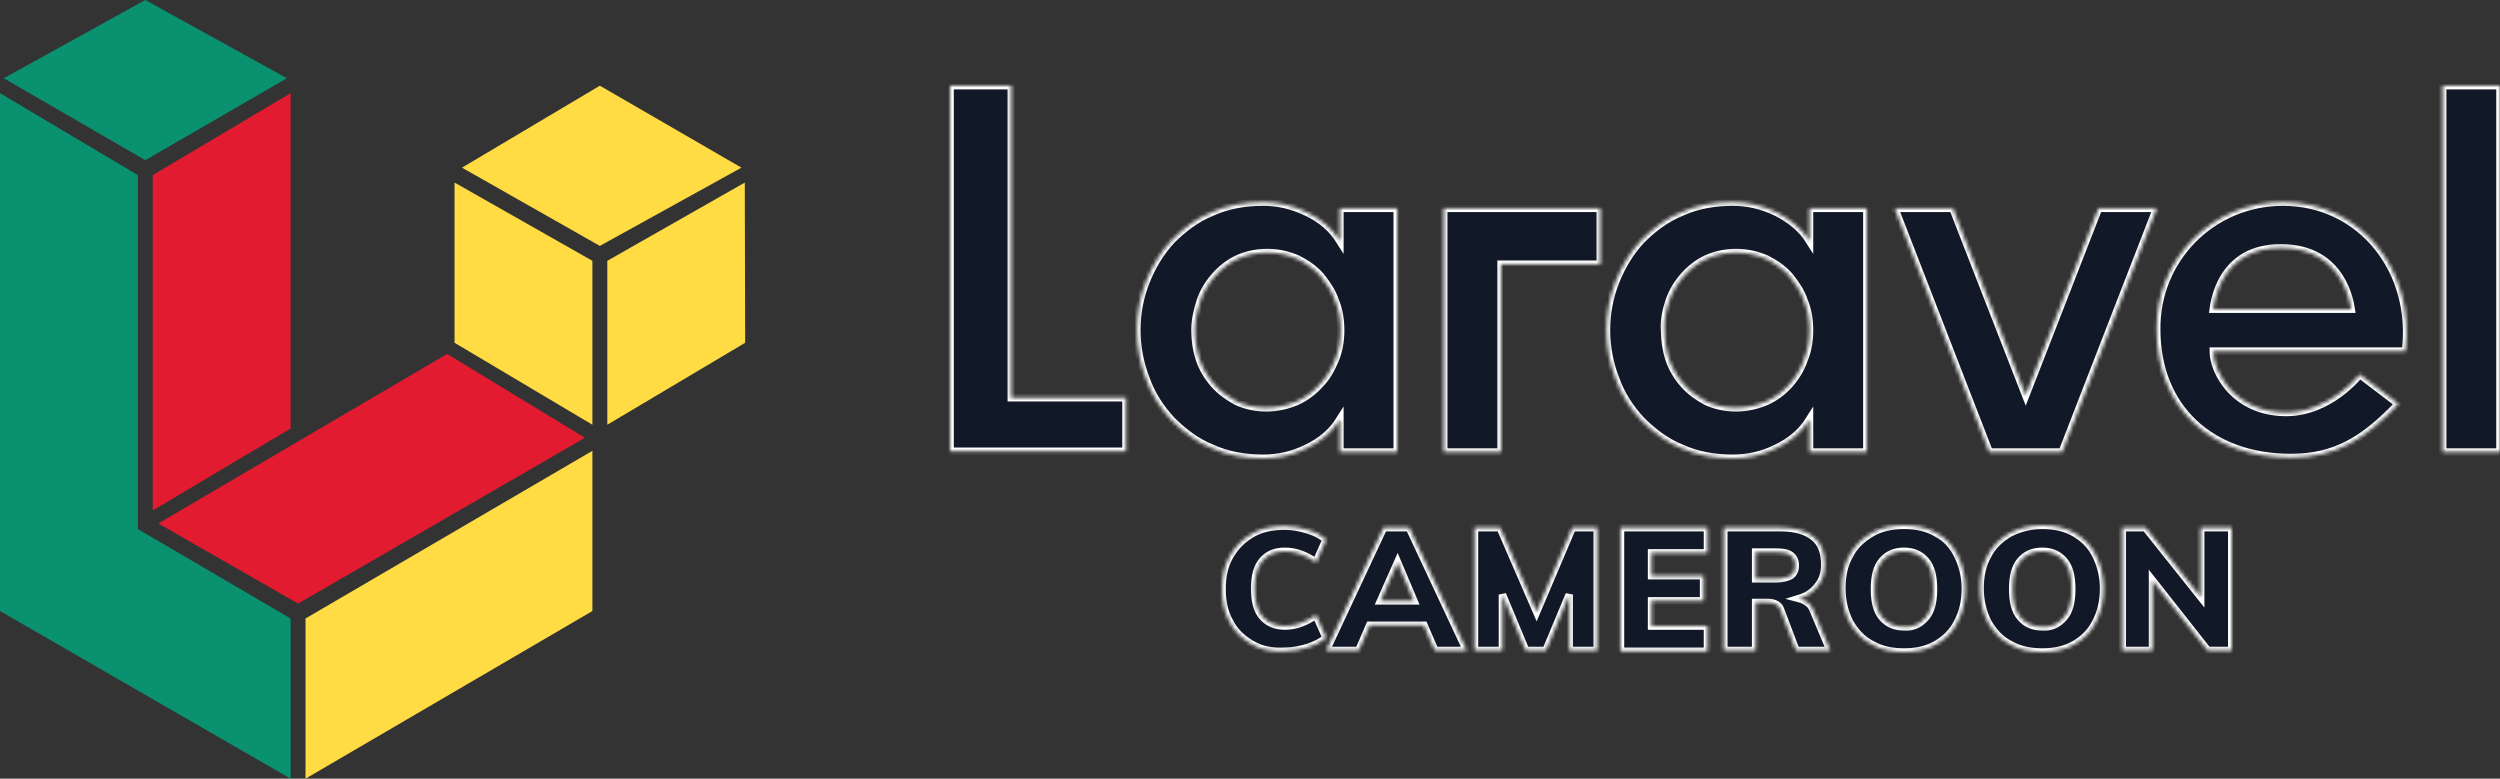 <svg width="671" height="209" viewBox="0 0 671 209" fill="none" xmlns="http://www.w3.org/2000/svg">
<rect x="0" y="0" width="671" height="209" fill="#333333" stroke="none"/>
<path d="M1 21L39 43L77 21L39 0L1 21Z" fill="#099170"/>
<path d="M124 45L161 66L199 45L161 23L124 45Z" fill="#FFDC44"/>
<path d="M0 164L78 209V166L37 142V47L0 25V164Z" fill="#099170"/>
<path d="M163 70V114L200 92L199.9 49L163 70Z" fill="#FFDC44"/>
<path d="M82 166V209L159 164V121L82 166Z" fill="#FFDC44"/>
<path d="M41 47V137L78 115V25L41 47Z" fill="#E21B30"/>
<path d="M122 92L159 114V70L122 49V92Z" fill="#FFDC44"/>
<path d="M42.5 140.5L80 162L157 117.5L120 95L42.5 140.5Z" fill="#E21B30"/>
<mask id="path-9-inside-1_141:33" fill="white">
<path fill-rule="evenodd" clip-rule="evenodd" d="M271.432 23V106.75H302.216V121.125H255V23H271.432ZM359.624 64.667V55.917H375.016V121.333H359.624V112.583C357.544 115.917 354.632 118.417 350.68 120.292C346.936 122.167 342.984 123 339.032 123C334.04 123 329.464 122.167 325.304 120.292C321.144 118.625 317.608 115.917 314.488 112.792C311.576 109.667 309.08 105.917 307.624 101.75C305.96 97.583 305.128 93 305.128 88.625C305.128 84.042 305.96 79.667 307.624 75.5C309.288 71.333 311.576 67.583 314.488 64.458C317.608 61.333 321.144 58.625 325.304 56.958C329.464 55.083 334.04 54.25 339.032 54.25C342.984 54.25 346.728 55.083 350.68 56.958C354.632 58.833 357.544 61.333 359.624 64.667ZM358.376 96.542C359.416 94.042 359.832 91.333 359.832 88.625C359.832 85.917 359.416 83.208 358.376 80.708C357.544 78.208 356.088 76.125 354.424 74.042C352.76 72.167 350.68 70.708 348.184 69.458C345.688 68.417 343.192 67.792 340.072 67.792C337.16 67.792 334.456 68.417 332.168 69.458C329.88 70.5 327.8 72.167 326.136 74.042C324.472 75.917 323.016 78.208 322.184 80.708C321.352 83.208 320.728 85.917 320.728 88.625C320.728 91.333 321.144 94.042 321.976 96.542C322.808 99.042 324.264 101.333 325.928 103.208C327.592 105.083 329.672 106.542 331.96 107.792C334.248 108.833 336.952 109.458 339.864 109.458C342.776 109.458 345.48 108.833 347.976 107.792C350.264 106.75 352.344 105.292 354.216 103.208C356.088 101.333 357.336 99.042 358.376 96.542ZM387.496 121.333V55.917H429.512V70.917H402.888V121.333H387.496ZM485.672 64.667V55.917H501.064V121.333H485.672V112.583C483.592 115.917 480.68 118.417 476.728 120.292C472.984 122.167 469.032 123 465.08 123C460.088 123 455.512 122.167 451.352 120.292C447.192 118.625 443.656 115.917 440.536 112.792C437.624 109.667 435.128 105.917 433.672 101.75C432.008 97.583 431.176 93 431.176 88.625C431.176 84.042 432.008 79.667 433.672 75.5C435.336 71.333 437.624 67.583 440.536 64.458C443.656 61.333 447.192 58.625 451.352 56.958C455.512 55.083 460.088 54.25 465.08 54.25C469.032 54.25 472.776 55.083 476.728 56.958C480.472 58.833 483.592 61.333 485.672 64.667ZM484.216 96.542C485.256 94.042 485.672 91.333 485.672 88.625C485.672 85.917 485.256 83.208 484.216 80.708C483.384 78.208 481.928 76.125 480.264 74.042C478.6 72.167 476.52 70.708 474.024 69.458C471.528 68.417 469.032 67.792 465.912 67.792C463 67.792 460.296 68.417 458.008 69.458C455.72 70.5 453.64 72.167 451.976 74.042C450.312 75.917 448.856 78.208 448.024 80.708C447.192 83.208 446.568 85.917 446.776 88.625C446.776 91.333 447.192 94.042 448.024 96.542C448.856 99.042 450.312 101.333 451.976 103.208C453.64 105.083 455.72 106.542 458.008 107.792C460.296 108.833 463 109.458 465.912 109.458C468.824 109.458 471.528 108.833 474.024 107.792C476.312 106.75 478.392 105.292 480.264 103.208C481.928 101.333 483.384 99.042 484.216 96.542ZM563.256 55.917H578.856L553.48 121.333H533.928L508.552 55.917H524.152L543.704 106.125L563.256 55.917ZM612.76 54.25C633.768 54.25 648.328 72.792 645.624 94.25H594.04C594.04 99.875 599.864 110.708 613.592 110.708C625.448 110.708 633.352 100.5 633.352 100.5L643.752 108.417C634.392 118.208 626.696 122.792 614.84 122.792C593.416 122.792 578.856 109.458 578.856 88.417C578.648 69.667 593.624 54.25 612.76 54.25ZM594.04 83H631.064C630.856 81.75 628.984 66.542 612.344 66.542C595.912 66.333 594.248 81.542 594.04 83ZM655.608 121.333V23H671V121.333H655.608Z"/>
</mask>
<path fill-rule="evenodd" clip-rule="evenodd" d="M271.432 23V106.75H302.216V121.125H255V23H271.432ZM359.624 64.667V55.917H375.016V121.333H359.624V112.583C357.544 115.917 354.632 118.417 350.68 120.292C346.936 122.167 342.984 123 339.032 123C334.04 123 329.464 122.167 325.304 120.292C321.144 118.625 317.608 115.917 314.488 112.792C311.576 109.667 309.08 105.917 307.624 101.75C305.96 97.583 305.128 93 305.128 88.625C305.128 84.042 305.96 79.667 307.624 75.5C309.288 71.333 311.576 67.583 314.488 64.458C317.608 61.333 321.144 58.625 325.304 56.958C329.464 55.083 334.04 54.25 339.032 54.25C342.984 54.25 346.728 55.083 350.68 56.958C354.632 58.833 357.544 61.333 359.624 64.667ZM358.376 96.542C359.416 94.042 359.832 91.333 359.832 88.625C359.832 85.917 359.416 83.208 358.376 80.708C357.544 78.208 356.088 76.125 354.424 74.042C352.76 72.167 350.68 70.708 348.184 69.458C345.688 68.417 343.192 67.792 340.072 67.792C337.16 67.792 334.456 68.417 332.168 69.458C329.88 70.5 327.8 72.167 326.136 74.042C324.472 75.917 323.016 78.208 322.184 80.708C321.352 83.208 320.728 85.917 320.728 88.625C320.728 91.333 321.144 94.042 321.976 96.542C322.808 99.042 324.264 101.333 325.928 103.208C327.592 105.083 329.672 106.542 331.96 107.792C334.248 108.833 336.952 109.458 339.864 109.458C342.776 109.458 345.48 108.833 347.976 107.792C350.264 106.75 352.344 105.292 354.216 103.208C356.088 101.333 357.336 99.042 358.376 96.542ZM387.496 121.333V55.917H429.512V70.917H402.888V121.333H387.496ZM485.672 64.667V55.917H501.064V121.333H485.672V112.583C483.592 115.917 480.68 118.417 476.728 120.292C472.984 122.167 469.032 123 465.08 123C460.088 123 455.512 122.167 451.352 120.292C447.192 118.625 443.656 115.917 440.536 112.792C437.624 109.667 435.128 105.917 433.672 101.75C432.008 97.583 431.176 93 431.176 88.625C431.176 84.042 432.008 79.667 433.672 75.5C435.336 71.333 437.624 67.583 440.536 64.458C443.656 61.333 447.192 58.625 451.352 56.958C455.512 55.083 460.088 54.25 465.08 54.25C469.032 54.25 472.776 55.083 476.728 56.958C480.472 58.833 483.592 61.333 485.672 64.667ZM484.216 96.542C485.256 94.042 485.672 91.333 485.672 88.625C485.672 85.917 485.256 83.208 484.216 80.708C483.384 78.208 481.928 76.125 480.264 74.042C478.6 72.167 476.52 70.708 474.024 69.458C471.528 68.417 469.032 67.792 465.912 67.792C463 67.792 460.296 68.417 458.008 69.458C455.72 70.5 453.64 72.167 451.976 74.042C450.312 75.917 448.856 78.208 448.024 80.708C447.192 83.208 446.568 85.917 446.776 88.625C446.776 91.333 447.192 94.042 448.024 96.542C448.856 99.042 450.312 101.333 451.976 103.208C453.64 105.083 455.72 106.542 458.008 107.792C460.296 108.833 463 109.458 465.912 109.458C468.824 109.458 471.528 108.833 474.024 107.792C476.312 106.75 478.392 105.292 480.264 103.208C481.928 101.333 483.384 99.042 484.216 96.542ZM563.256 55.917H578.856L553.48 121.333H533.928L508.552 55.917H524.152L543.704 106.125L563.256 55.917ZM612.76 54.25C633.768 54.25 648.328 72.792 645.624 94.25H594.04C594.04 99.875 599.864 110.708 613.592 110.708C625.448 110.708 633.352 100.5 633.352 100.5L643.752 108.417C634.392 118.208 626.696 122.792 614.84 122.792C593.416 122.792 578.856 109.458 578.856 88.417C578.648 69.667 593.624 54.25 612.76 54.25ZM594.04 83H631.064C630.856 81.75 628.984 66.542 612.344 66.542C595.912 66.333 594.248 81.542 594.04 83ZM655.608 121.333V23H671V121.333H655.608Z" fill="#111827" stroke="white" stroke-width="2" mask="url(#path-9-inside-1_141:33)"/>
<mask id="path-10-inside-2_141:33" fill="white">
<path d="M335.922 172.888C333.42 171.41 331.335 169.509 330.085 166.975C328.625 164.441 328 161.484 328 158.106C328 154.727 328.625 151.77 330.085 149.236C331.544 146.702 333.42 144.801 335.922 143.323C338.423 141.845 341.342 141.211 344.885 141.211C346.97 141.211 349.055 141.634 351.139 142.267C353.224 142.901 354.683 143.745 355.934 144.801L353.224 150.925C350.514 149.025 347.804 147.969 344.885 147.969C342.175 147.969 340.299 148.814 338.84 150.503C337.381 152.193 336.755 154.727 336.755 157.894C336.755 161.273 337.381 163.807 338.84 165.497C340.299 167.186 342.384 168.031 344.885 168.031C347.804 168.031 350.514 166.975 353.224 165.075L355.934 171.199C354.683 172.255 353.015 173.099 351.139 173.733C349.055 174.366 346.97 174.789 344.885 174.789C341.342 175 338.423 174.366 335.922 172.888ZM385.118 174.578L382.2 167.82H367.608L364.689 174.578H355.934L371.36 141.634H378.239L393.665 174.578H385.118ZM370.526 161.273H379.49L375.112 150.925L370.526 161.273ZM422.016 141.634H428.687V174.578H421.182V159.584L414.928 174.578H409.508L403.255 159.584V174.578H395.75V141.634H402.629L412.427 164.23L422.016 141.634ZM434.941 141.634H458.288V148.391H443.279V154.516H457.246V161.273H443.279V168.031H458.288V174.789H434.941V141.634ZM491.225 174.578H482.053L477.884 163.596C477.467 162.329 476.216 161.696 474.34 161.696H471.213V174.578H462.666V141.634H477.884C481.845 141.634 484.763 142.478 486.848 144.168C488.932 145.857 489.766 148.391 489.766 151.559C489.766 153.882 489.141 155.783 487.89 157.261C486.639 158.95 484.972 160.006 482.887 160.64C483.721 160.851 484.555 161.273 485.388 161.907C486.222 162.54 486.639 163.596 487.056 164.652L491.225 174.578ZM480.594 154.516C481.428 153.882 481.845 153.037 481.845 151.77C481.845 150.503 481.428 149.658 480.594 149.025C479.76 148.391 478.509 148.18 476.633 148.18H471.213V155.36H476.633C478.509 155.36 479.76 154.938 480.594 154.516ZM502.274 172.888C499.772 171.621 497.896 169.509 496.437 166.975C495.186 164.441 494.352 161.484 494.352 157.894C494.352 154.516 494.978 151.559 496.437 149.025C497.688 146.491 499.772 144.59 502.274 143.112C504.775 141.634 507.694 141 511.029 141C514.365 141 517.283 141.634 519.785 143.112C522.286 144.379 524.162 146.491 525.413 149.025C526.664 151.559 527.498 154.516 527.498 157.894C527.498 161.273 526.872 164.23 525.413 166.975C524.162 169.509 522.286 171.41 519.785 172.888C517.283 174.366 514.365 175 511.029 175C507.694 175 504.775 174.366 502.274 172.888ZM516.866 165.708C518.325 164.019 518.951 161.484 518.951 158.106C518.951 154.727 518.325 152.193 516.866 150.503C515.407 148.814 513.531 147.969 511.029 147.969C508.528 147.969 506.652 148.814 505.192 150.503C503.733 152.193 503.108 154.727 503.108 158.106C503.108 161.484 503.733 164.019 505.192 165.708C506.652 167.398 508.528 168.242 511.029 168.242C513.531 168.453 515.407 167.398 516.866 165.708ZM539.38 172.888C536.878 171.621 535.002 169.509 533.543 166.975C532.292 164.441 531.458 161.484 531.458 157.894C531.458 154.516 532.084 151.559 533.543 149.025C534.794 146.491 536.878 144.59 539.38 143.112C541.882 141.845 544.8 141 548.135 141C551.471 141 554.389 141.634 556.891 143.112C559.392 144.59 561.268 146.491 562.519 149.025C563.77 151.559 564.604 154.516 564.604 157.894C564.604 161.273 563.978 164.23 562.519 166.975C561.268 169.509 559.392 171.41 556.891 172.888C554.389 174.366 551.471 175 548.135 175C544.8 175 541.882 174.366 539.38 172.888ZM553.972 165.708C555.432 164.019 556.057 161.484 556.057 158.106C556.057 154.727 555.432 152.193 553.972 150.503C552.513 148.814 550.637 147.969 548.135 147.969C545.634 147.969 543.758 148.814 542.298 150.503C540.839 152.193 540.214 154.727 540.214 158.106C540.214 161.484 540.839 164.019 542.298 165.708C543.758 167.398 545.634 168.242 548.135 168.242C550.637 168.453 552.513 167.398 553.972 165.708ZM599 141.634V174.578H592.538L577.737 155.783V174.578H569.607V141.634H575.861L590.662 160.217V141.634H599Z"/>
</mask>
<path d="M335.922 172.888C333.42 171.41 331.335 169.509 330.085 166.975C328.625 164.441 328 161.484 328 158.106C328 154.727 328.625 151.77 330.085 149.236C331.544 146.702 333.42 144.801 335.922 143.323C338.423 141.845 341.342 141.211 344.885 141.211C346.97 141.211 349.055 141.634 351.139 142.267C353.224 142.901 354.683 143.745 355.934 144.801L353.224 150.925C350.514 149.025 347.804 147.969 344.885 147.969C342.175 147.969 340.299 148.814 338.84 150.503C337.381 152.193 336.755 154.727 336.755 157.894C336.755 161.273 337.381 163.807 338.84 165.497C340.299 167.186 342.384 168.031 344.885 168.031C347.804 168.031 350.514 166.975 353.224 165.075L355.934 171.199C354.683 172.255 353.015 173.099 351.139 173.733C349.055 174.366 346.97 174.789 344.885 174.789C341.342 175 338.423 174.366 335.922 172.888ZM385.118 174.578L382.2 167.82H367.608L364.689 174.578H355.934L371.36 141.634H378.239L393.665 174.578H385.118ZM370.526 161.273H379.49L375.112 150.925L370.526 161.273ZM422.016 141.634H428.687V174.578H421.182V159.584L414.928 174.578H409.508L403.255 159.584V174.578H395.75V141.634H402.629L412.427 164.23L422.016 141.634ZM434.941 141.634H458.288V148.391H443.279V154.516H457.246V161.273H443.279V168.031H458.288V174.789H434.941V141.634ZM491.225 174.578H482.053L477.884 163.596C477.467 162.329 476.216 161.696 474.34 161.696H471.213V174.578H462.666V141.634H477.884C481.845 141.634 484.763 142.478 486.848 144.168C488.932 145.857 489.766 148.391 489.766 151.559C489.766 153.882 489.141 155.783 487.89 157.261C486.639 158.95 484.972 160.006 482.887 160.64C483.721 160.851 484.555 161.273 485.388 161.907C486.222 162.54 486.639 163.596 487.056 164.652L491.225 174.578ZM480.594 154.516C481.428 153.882 481.845 153.037 481.845 151.77C481.845 150.503 481.428 149.658 480.594 149.025C479.76 148.391 478.509 148.18 476.633 148.18H471.213V155.36H476.633C478.509 155.36 479.76 154.938 480.594 154.516ZM502.274 172.888C499.772 171.621 497.896 169.509 496.437 166.975C495.186 164.441 494.352 161.484 494.352 157.894C494.352 154.516 494.978 151.559 496.437 149.025C497.688 146.491 499.772 144.59 502.274 143.112C504.775 141.634 507.694 141 511.029 141C514.365 141 517.283 141.634 519.785 143.112C522.286 144.379 524.162 146.491 525.413 149.025C526.664 151.559 527.498 154.516 527.498 157.894C527.498 161.273 526.872 164.23 525.413 166.975C524.162 169.509 522.286 171.41 519.785 172.888C517.283 174.366 514.365 175 511.029 175C507.694 175 504.775 174.366 502.274 172.888ZM516.866 165.708C518.325 164.019 518.951 161.484 518.951 158.106C518.951 154.727 518.325 152.193 516.866 150.503C515.407 148.814 513.531 147.969 511.029 147.969C508.528 147.969 506.652 148.814 505.192 150.503C503.733 152.193 503.108 154.727 503.108 158.106C503.108 161.484 503.733 164.019 505.192 165.708C506.652 167.398 508.528 168.242 511.029 168.242C513.531 168.453 515.407 167.398 516.866 165.708ZM539.38 172.888C536.878 171.621 535.002 169.509 533.543 166.975C532.292 164.441 531.458 161.484 531.458 157.894C531.458 154.516 532.084 151.559 533.543 149.025C534.794 146.491 536.878 144.59 539.38 143.112C541.882 141.845 544.8 141 548.135 141C551.471 141 554.389 141.634 556.891 143.112C559.392 144.59 561.268 146.491 562.519 149.025C563.77 151.559 564.604 154.516 564.604 157.894C564.604 161.273 563.978 164.23 562.519 166.975C561.268 169.509 559.392 171.41 556.891 172.888C554.389 174.366 551.471 175 548.135 175C544.8 175 541.882 174.366 539.38 172.888ZM553.972 165.708C555.432 164.019 556.057 161.484 556.057 158.106C556.057 154.727 555.432 152.193 553.972 150.503C552.513 148.814 550.637 147.969 548.135 147.969C545.634 147.969 543.758 148.814 542.298 150.503C540.839 152.193 540.214 154.727 540.214 158.106C540.214 161.484 540.839 164.019 542.298 165.708C543.758 167.398 545.634 168.242 548.135 168.242C550.637 168.453 552.513 167.398 553.972 165.708ZM599 141.634V174.578H592.538L577.737 155.783V174.578H569.607V141.634H575.861L590.662 160.217V141.634H599Z" fill="#111827" stroke="white" stroke-width="2" mask="url(#path-10-inside-2_141:33)"/>
</svg>
